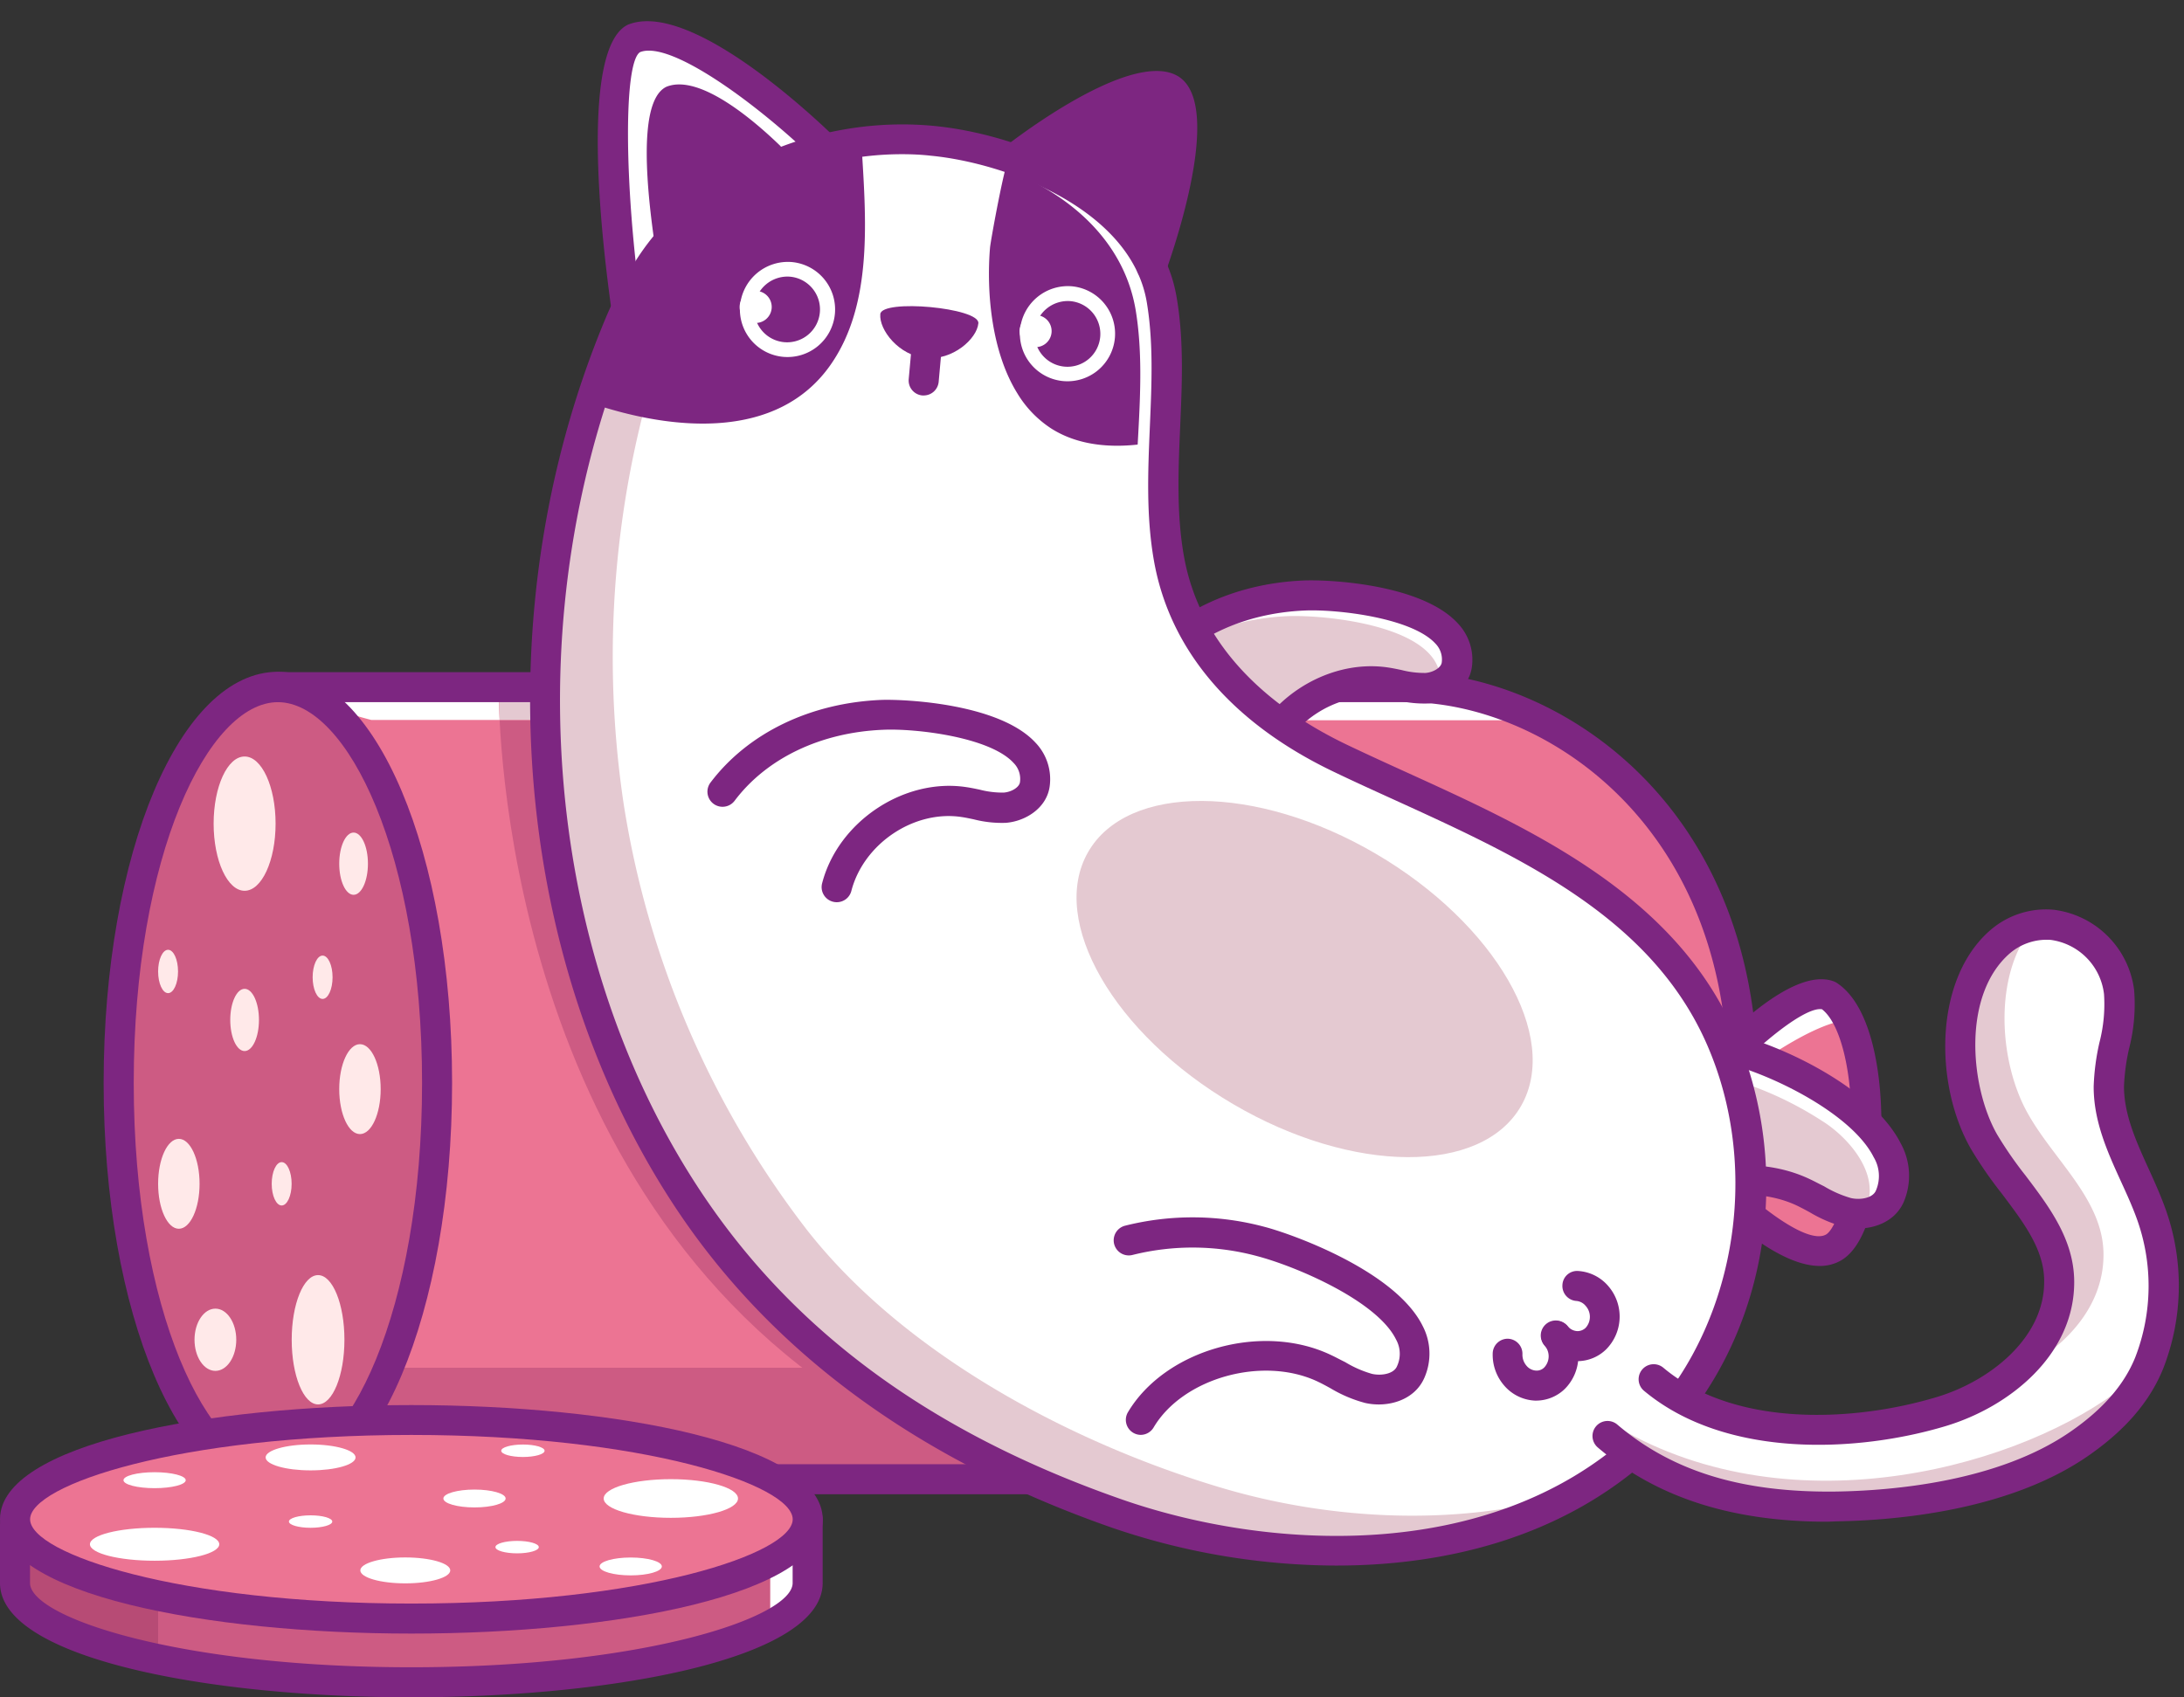 <svg xmlns="http://www.w3.org/2000/svg" viewBox="0 -2.9 298.213 231.81"><rect x="0" y="-2.9" width="298.213" height="231.81" fill="#333333" stroke="none"/><title>Depositphotos_117005002_02</title><g data-name="Layer 2"><g data-name="Layer 20"><path d="M249.67 133.06c-4.9-1.78-16 10.76-16 10.76L232.45 157s12.31 13.63 17.88 10.48 6.67-29.69-.66-34.42z" fill="#ec7493"/><path d="M233.21 157.66l3.53-12.83s10.06-8 15.62-8.42a8.09 8.09 0 0 0-2.69-3.35c-4.9-1.78-16 10.76-16 10.76L232.45 157s.41.45 1.1 1.16z" fill="#fff"/><path d="M248.48 170c-6.68 0-15.61-9.45-17.55-11.61a2.05 2.05 0 0 1-.52-1.56l1.17-13.21a2 2 0 0 1 .51-1.18c2.83-3.19 12.52-13.41 18.27-11.32a2 2 0 0 1 .41.2c4.84 3.11 6.33 12.75 6.1 20.72-.1 3.36-.77 14.54-5.53 17.23a5.73 5.73 0 0 1-2.86.73zm-13.9-13.7c4.75 5.06 12.16 10.87 14.75 9.41 1.25-.71 3.22-5.58 3.45-13.77s-1.41-15-4-17c-2.23-.38-8.5 4.63-13.16 9.74z" fill="#7d2681"/><path d="M192.1 90.9H37.94v108.23H192.1c24.06-.84 45.9-24.23 45.9-54.13s-24.07-54.1-45.9-54.1z" fill="#ec7493"/><path d="M216.75 183.9H37.94v15.23H192.1c11.93-.42 23.32-6.39 31.76-15.94a52.36 52.36 0 0 1-7.11.71z" fill="#cd5b83"/><ellipse cx="37.94" cy="145.02" rx="21.74" ry="54.12" fill="#cd5b83"/><path d="M68.11 91l14.18-.14H38.54a61.49 61.49 0 0 0 12.16 4.57h17.52c-.14-2.78-.11-4.43-.11-4.43z" fill="#fff"/><path d="M209.07 95.47a36.34 36.34 0 0 0-17-4.57h-91.79c.26.49 1.12 2.09 2.44 4.57z" fill="#fff"/><path d="M68.22 95.47c.9 17.72 8.42 83.55 70.39 103.66 17.81 0-24.84-82.77-35.89-103.66z" fill="#cd5b83"/><path d="M100.18 90.72l-17.9.18h18z" fill="#cd5b83"/><path d="M100.28 90.9h-18l-14.17.1s0 1.61.12 4.43h34.5c-1.33-2.43-2.19-4.04-2.45-4.53z" fill="#e4c9d1"/><path d="M37.94 201.18c-13.34 0-23.79-24.67-23.79-56.17S24.6 88.85 37.94 88.85 61.73 113.52 61.73 145s-10.44 56.18-23.79 56.18zm0-108.18c-9.5 0-19.68 20.87-19.68 52s10.18 52.06 19.69 52.06 19.68-20.9 19.68-52.06-10.18-52-19.69-52z" fill="#7d2681"/><path d="M192.1 201.18H37.94a2.05 2.05 0 0 1 0-4.1H192.1c16.95 0 43.84-14.14 43.84-52.06 0-35.91-25.64-52.02-43.84-52.02H37.94a2.05 2.05 0 0 1 0-4.1H192.1C212 88.85 240 106.28 240 145c0 40.94-29.36 56.18-47.9 56.18z" fill="#7d2681"/><ellipse cx="33.4" cy="109.59" rx="4.23" ry="9.17" fill="#ffe9e9"/><ellipse cx="43.43" cy="180.08" rx="3.6" ry="8.83" fill="#ffe9e9"/><ellipse cx="49.15" cy="145.85" rx="2.83" ry="6.14" fill="#ffe9e9"/><ellipse cx="24.42" cy="158.78" rx="2.83" ry="6.14" fill="#ffe9e9"/><ellipse cx="33.4" cy="136.4" rx="1.96" ry="4.25" fill="#ffe9e9"/><ellipse cx="48.28" cy="115.06" rx="1.96" ry="4.25" fill="#ffe9e9"/><ellipse cx="29.41" cy="180.08" rx="2.85" ry="4.25" fill="#ffe9e9"/><ellipse cx="38.46" cy="158.78" rx="1.36" ry="2.96" fill="#ffe9e9"/><ellipse cx="22.95" cy="129.78" rx="1.36" ry="2.96" fill="#ffe9e9"/><ellipse cx="44.05" cy="130.57" rx="1.36" ry="2.96" fill="#ffe9e9"/><path d="M178.11 78.38c-8.29.33-16.7 3.68-21.85 10.49l15.56 13.05c1.92-7.46 9.86-12.78 17.38-11.64 1.86.28 3.69.91 5.56.78s3.88-1.32 4.13-3.2c1.11-8.15-15.72-9.68-20.78-9.48z" fill="#e4c9d1"/><path d="M237.53 142.68a35.9 35.9 0 0 0-18-.15l1.63 24.47c4.65-7.83 16.87-10.91 25-7.06 2 1 3.89 2.28 6.07 2.78s4.84-.18 5.75-2.24c3.94-8.86-14.63-16.31-20.45-17.8z" fill="#e4c9d1"/><path d="M239.72 142c-7.92-2.49-13.23-1.65-20.33 3 .67-.44 2.57-.24 3.37-.27q1.74-.07 3.47 0c2.29.11 5-1.46 7.29-1a47.58 47.58 0 0 1 15.24 6.44c3.44 2.12 8 7.1 6.09 11.82a3.38 3.38 0 0 0 2.41-1.7C261 153 244.55 143.5 239.72 142z" fill="#fff"/><path d="M177.58 78.38c-8.29.33-16.7 3.68-21.85 10.49l.46.38c5.16-5.13 12.45-7.69 19.64-8 5-.2 21.17 1.27 20.82 9a3.43 3.43 0 0 0 1.72-2.42c1.06-8.12-15.73-9.65-20.79-9.45z" fill="#fff"/><path d="M159.69 9.21c-5.1-2.67-20.88 9.3-20.88 9.3l18.43 15s7.55-21.63 2.45-24.3z" fill="#7d2681"/><path d="M86.63 2.32c-5.84 2.82-1.12 36.94-1.12 36.94l27.12-21.88S94.07-.67 86.63 2.32z" fill="#fff"/><path d="M171.83 104a2.06 2.06 0 0 1-2-2.56C172 93 181 87 189.51 88.26c.62.09 1.24.22 1.86.35a12.55 12.55 0 0 0 3.26.4c1.1-.08 2.14-.74 2.23-1.42A3.09 3.09 0 0 0 196 85c-3.22-3.52-13.35-4.7-17.78-4.52-8.5.34-15.9 3.87-20.29 9.68a2.05 2.05 0 1 1-3.27-2.47c5.13-6.8 13.66-10.92 23.4-11.31 3.9-.14 16.17.59 21 5.86a7.21 7.21 0 0 1 1.92 5.94c-.4 3-3.33 4.8-6 5a15.8 15.8 0 0 1-4.38-.48c-.54-.11-1.08-.23-1.63-.31-6.52-1-13.42 3.65-15.08 10.12a2.05 2.05 0 0 1-2.06 1.49z" fill="#7d2681"/><path d="M221.16 169.09a2.05 2.05 0 0 1-1.76-3.1c5.08-8.55 18.27-12.31 27.67-7.87.67.31 1.32.67 2 1a15.17 15.17 0 0 0 3.68 1.61c1.29.29 3 0 3.41-1.06a5 5 0 0 0-.31-4.51c-3-6-14.21-11.51-20.75-13-4-1-7.08-.08-10.94 1.12-1.29.4-2.63.82-4.08 1.19a2.05 2.05 0 1 1-1-4c1.38-.35 2.65-.75 3.88-1.13 4.12-1.29 8-2.5 13.12-1.19 7.16 1.61 19.63 7.55 23.46 15.12a9.15 9.15 0 0 1 .4 8c-1.38 3.13-5.1 4.08-8.08 3.41a18.38 18.38 0 0 1-4.73-2c-.58-.32-1.17-.63-1.76-.92-7.5-3.54-18.38-.5-22.39 6.25a2.06 2.06 0 0 1-1.82 1.08z" fill="#7d2681"/><path d="M88.54 33.76a32 32 0 0 1 3.23-4.25c8.85-9.78 22.65-14.45 35.58-13.2 12 1.15 29.11 8.34 31.31 21.8 1.77 10.82-.63 21.39.54 32.22 1.7 15.64 10.86 24.1 23.84 30.31 19.54 9.34 43.68 17.54 52.49 39.56 7.32 18.29 3.12 41-11.57 54.35-19 17.18-48.79 17.19-71.62 9.2-20.1-7-42.32-20.21-54.83-37.82a127.56 127.56 0 0 1-22.31-59.34 135.79 135.79 0 0 1 9.34-65.11 50.6 50.6 0 0 1 4-7.72z" fill="#fff"/><path d="M138.93 50.85a14.88 14.88 0 0 0 4.59 4.76c4.55 2.91 10.43 2.75 15.5 1.58.27-6.35.69-12.68-.36-19.1-1.4-8.55-12.48-16-20.79-19.5-.49-.21-2.6 11.31-2.69 12.36-.5 6.05.19 14.19 3.75 19.9z" fill="#7d2681"/><path d="M235.52 140.2c-8.81-22-33-30.22-52.49-39.56-13-6.2-22.14-14.67-23.84-30.31-1.18-10.83 1.22-21.4-.54-32.22-2.2-13.45-19.35-20.64-31.31-21.8a43.91 43.91 0 0 0-30.49 8.53c8-4.75 20.89-7.95 30-7.06 12 1.15 26 8.28 28.23 21.73 1.77 10.82-.92 22.56.26 33.39 1.7 15.64 10.86 24.1 23.84 30.31 19.54 9.34 43.68 17.54 52.49 39.56 7.32 18.29 3.12 41-11.57 54.35q-1.77 1.6-3.66 3a50 50 0 0 0 7.47-5.58c14.74-13.31 18.93-36.05 11.61-54.34z" fill="#fff"/><path d="M166.62 200.25c-20.4-6.1-43.19-18.22-56.48-35.23a127.39 127.39 0 0 1-25-58.24 135.85 135.85 0 0 1 6.38-65.47 50.67 50.67 0 0 1 3.66-7.9 32.06 32.06 0 0 1 3-4.4 40.88 40.88 0 0 1 18-12.34 41.8 41.8 0 0 0-24.42 12.84 32 32 0 0 0-3.23 4.25 50.61 50.61 0 0 0-4 7.72 135.79 135.79 0 0 0-9.34 65.11 127.56 127.56 0 0 0 22.31 59.33c12.51 17.61 34.72 30.78 54.83 37.82 19.52 6.84 44.16 7.81 62.75-2.79-15.63 4.78-33.44 3.8-48.46-.7z" fill="#e4c9d1"/><path d="M113.4 46.94c5.88-8.39 4.84-20.08 4.21-30.48a42 42 0 0 0-25.85 13 32 32 0 0 0-3.23 4.25 50.6 50.6 0 0 0-4 7.72c-1.46 3.48-2.74 7.07-3.88 10.71C92 56 106.19 57.23 113.4 46.94z" fill="#7d2681"/><path d="M91.87 10.8c-3 1.42-.57 18.68-.57 18.68L105 18.42s-9.37-9.13-13.13-7.62z" fill="#7d2681"/><path d="M182.46 210.92a95.16 95.16 0 0 1-30.82-5.24c-26.75-9.37-46.95-24.36-60-44.56-21.9-33.83-25.43-81.1-9-120.43a52.62 52.62 0 0 1 4.18-8 33.82 33.82 0 0 1 3.43-4.52c9-9.91 23.26-15.22 37.3-13.87 12 1.16 30.66 8.37 33.13 23.51 1 5.89.71 11.89.46 17.69s-.5 11.81.51 17.51c2.42 13.69 13.45 21.59 22.28 25.81 2.62 1.25 5.33 2.49 8.08 3.74 17.58 8 37.51 17.09 45.44 36.91s2.92 43-12.1 56.64c-12.03 10.89-27.73 14.81-42.89 14.81zm-59.3-192.76c-11.44 0-22.61 4.69-29.88 12.73a29.69 29.69 0 0 0-3 4 48.87 48.87 0 0 0-3.85 7.41c-15.94 38.12-12.54 83.89 8.65 116.61 12.75 19.69 31.7 33.73 57.94 42.92 19.92 7 50.1 8.87 69.57-8.78 13.56-12.29 18.2-34.19 11-52.07-7.32-18.29-25.62-26.63-43.33-34.7-2.77-1.26-5.5-2.5-8.14-3.77-13.9-6.65-22.39-16.61-24.55-28.8-1.09-6.14-.82-12.37-.56-18.4.25-5.86.49-11.39-.41-16.86-2.09-12.76-19.19-19.09-29.48-20.08-1.3-.15-2.63-.21-3.96-.21zm-34.62 15.6z" fill="#7d2681"/><path d="M120 95.28c-8.29.33-16.7 3.68-21.85 10.49l.46.38c5.16-5.13 12.45-7.69 19.64-8 5-.2 21.17 1.27 20.82 9a3.43 3.43 0 0 0 1.72-2.42c1.08-8.12-15.71-9.65-20.79-9.45z" fill="#fff"/><path d="M114.25 120.32a2.06 2.06 0 0 1-2-2.56c2.16-8.42 11.16-14.44 19.67-13.16.62.09 1.24.22 1.86.35a12.37 12.37 0 0 0 3.26.4c1.1-.08 2.14-.74 2.23-1.42a3.09 3.09 0 0 0-.88-2.64c-3.22-3.52-13.31-4.72-17.78-4.52-8.5.34-15.9 3.86-20.29 9.68A2.05 2.05 0 1 1 97 104c5.13-6.8 13.67-10.92 23.4-11.31 3.22-.1 16.08.5 21 5.85a7.21 7.21 0 0 1 1.93 5.94c-.4 3-3.33 4.8-6 5a15.38 15.38 0 0 1-4.38-.48c-.54-.11-1.08-.23-1.63-.31-6.52-1-13.42 3.65-15.08 10.12a2.05 2.05 0 0 1-1.99 1.51z" fill="#7d2681"/><path d="M155.74 193.07A2.05 2.05 0 0 1 154 190c5.08-8.56 18.27-12.31 27.67-7.87.67.31 1.32.67 2 1a15 15 0 0 0 3.67 1.61c1.29.29 3 0 3.42-1.06a4 4 0 0 0-.13-3.62c-2.57-5.28-13.63-10-19-11.41a33.81 33.81 0 0 0-17-.15 2.05 2.05 0 1 1-1-4 37.84 37.84 0 0 1 19 .15c3.63.93 17.94 6 21.65 13.59a8.18 8.18 0 0 1 .2 7.06c-1.38 3.13-5.1 4.09-8.08 3.41a18.29 18.29 0 0 1-4.72-2c-.58-.32-1.17-.64-1.76-.92-7.5-3.54-18.38-.5-22.39 6.25a2.06 2.06 0 0 1-1.79 1.03z" fill="#7d2681"/><path d="M120.2 40c-.19 2.12 2.5 5.66 6.2 6s7-2.63 7.19-4.75-13.2-3.35-13.39-1.25z" fill="#7d2681"/><path d="M126.13 51.11h-.19a2.05 2.05 0 0 1-1.86-2.23l.41-4.54a2.05 2.05 0 0 1 4.09.37l-.41 4.54a2.05 2.05 0 0 1-2.04 1.86z" fill="#7d2681"/><path d="M139.28 42.15a6.5 6.5 0 1 0 7.07-5.95 6.56 6.56 0 0 0-7.07 5.95z" fill="#fff"/><path d="M141.28 42.34a4.49 4.49 0 1 0 4.89-4.11 4.54 4.54 0 0 0-4.89 4.11z" fill="#7d2681"/><path d="M139.22 42.14a2.19 2.19 0 1 0 2.38-2 2.21 2.21 0 0 0-2.38 2z" fill="#fff"/><path d="M101.05 38.84a6.5 6.5 0 1 0 7.07-5.95 6.56 6.56 0 0 0-7.07 5.95z" fill="#fff"/><path d="M103 39a4.49 4.49 0 1 0 4.89-4.11A4.54 4.54 0 0 0 103 39z" fill="#7d2681"/><path d="M101 38.84a2.19 2.19 0 1 0 2.38-2 2.21 2.21 0 0 0-2.38 2z" fill="#fff"/><path d="M85.51 41.31a2.05 2.05 0 0 1-2-1.77C82 28.84 79.25 3.6 85.74.47c8.4-3.37 25.06 12.27 28.32 15.44a2.05 2.05 0 1 1-2.86 2.94c-7.31-7.1-19.53-16.32-23.8-14.63-2.23 1.36-2.22 17.63.15 34.76a2.05 2.05 0 0 1-1.75 2.31z" fill="#7d2681"/><path d="M91.3 31.54a2.05 2.05 0 0 1-2-1.77C87.55 17.33 88.12 10.32 91 8.95c4.63-1.87 12.36 5 15.47 8a2.05 2.05 0 1 1-2.86 2.94c-4.42-4.3-9.09-7.23-10.66-7.23-.77 1.81-.6 9.27.41 16.55a2.05 2.05 0 0 1-1.75 2.32z" fill="#7d2681"/><path d="M157.24 35.59a2.06 2.06 0 0 1-1.94-2.73c3.92-11.26 5.06-21 3.43-21.84-2.35-1.23-11.57 3.72-18.69 9.12a2.05 2.05 0 1 1-2.48-3.27c3.94-3 17.26-12.53 23.08-9.48 6 3.16 1 19.81-1.46 26.82a2.05 2.05 0 0 1-1.94 1.38z" fill="#7d2681"/><path d="M207.71 148.12c-5.38 9.44-23 9.35-39.31-.21s-25.21-25-19.84-34.41 23-9.35 39.31.21 25.22 24.97 19.84 34.41z" fill="#e4c9d1"/><path d="M289.37 132.61a10.52 10.52 0 0 0-9.11-9.17 9.65 9.65 0 0 0-7.09 2.28c-7.25 6.25-6.54 19.7-2.25 27.29 3.61 6.38 10.21 11.7 10.28 19.06.09 9.13-8.4 15.54-16.12 17.85-12.31 3.68-29.12 4.06-39.25-4.44-6.58-3-10 4.62-6.34 7.75 8.94 7.62 19.82 9.82 31.26 9.64 10.8-.17 24.08-2.27 33.18-8.55 4.09-2.83 7.67-6.35 9.57-11.08a29.15 29.15 0 0 0 .21-20.45c-2.08-5.75-5.77-11.16-5.74-17.28.03-4.35 1.96-8.6 1.4-12.9z" fill="#fff"/><path d="M281.21 172.07c.05 5.23-2.72 9.56-6.54 12.75 6.55-3 12.63-8.76 12.55-16.49-.07-7.36-6.67-12.67-10.28-19.06-4-7-4.86-19 .71-25.69a9.66 9.66 0 0 0-4.47 2.14c-7.25 6.25-6.54 19.7-2.25 27.29 3.61 6.39 10.2 11.7 10.28 19.06z" fill="#e4c9d1"/><path d="M220.85 192c-1.36-1.16-2 1.22-1.35 1.22 8.94 7.62 19.82 9.82 31.26 9.64 10.8-.17 24.08-2.27 33.18-8.55.55-.38 5.69-7.57 6.22-8-13.53 10.84-44.97 19.96-69.31 5.69z" fill="#e4c9d1"/><path d="M249.54 204.93c-13.1 0-23.37-3.32-31.37-10.14a2.05 2.05 0 1 1 2.66-3.13c7.56 6.44 17.11 9.32 29.9 9.15 7.72-.12 22.14-1.35 32-8.19 4.42-3.06 7.31-6.38 8.83-10.15a27 27 0 0 0 .18-19c-.61-1.67-1.35-3.3-2.13-5-1.85-4.05-3.75-8.25-3.73-13a31.59 31.59 0 0 1 .79-6 20.74 20.74 0 0 0 .62-6.61 8.46 8.46 0 0 0-7.26-7.39 7.73 7.73 0 0 0-5.56 1.8c-6.58 5.67-5.48 18.22-1.8 24.73a52.86 52.86 0 0 0 3.92 5.67c3.23 4.27 6.57 8.69 6.63 14.38.1 10-8.76 17.19-17.58 19.83-12 3.6-30 4.49-41.16-4.83a2.05 2.05 0 1 1 2.64-3.15c9.87 8.28 26.28 7.35 37.35 4 7.11-2.13 14.73-8 14.65-15.86 0-4.33-2.84-8-5.8-11.94a56.7 56.7 0 0 1-4.22-6.12c-5-8.76-5.06-23.17 2.69-29.86a11.6 11.6 0 0 1 8.61-2.77 12.63 12.63 0 0 1 11 10.95 24.21 24.21 0 0 1-.67 7.94 28.11 28.11 0 0 0-.71 5.24c0 3.81 1.62 7.42 3.36 11.24.78 1.72 1.59 3.51 2.25 5.33a31.1 31.1 0 0 1-.24 21.92c-1.83 4.55-5.2 8.47-10.31 12-10.79 7.45-26.13 8.78-34.31 8.91z" fill="#7d2681"/><path d="M209.84 188.39h-.26a5.88 5.88 0 0 1-4.22-2.09 6.4 6.4 0 0 1-1.54-4.36 2.05 2.05 0 0 1 2-2h.06a2.05 2.05 0 0 1 2 2.11 2.31 2.31 0 0 0 .55 1.57 1.82 1.82 0 0 0 1.29.67 1.44 1.44 0 0 0 1.16-.45 2.23 2.23 0 0 0 0-3 2.05 2.05 0 1 1 3.11-2.68 6.37 6.37 0 0 1-.29 8.6 5.62 5.62 0 0 1-3.86 1.63z" fill="#7d2681"/><path d="M215.43 183h-.26a6 6 0 0 1-4.22-2.09 2.05 2.05 0 1 1 3.11-2.68 1.82 1.82 0 0 0 1.29.67 1.6 1.6 0 0 0 1.16-.45 2.23 2.23 0 0 0 0-3 1.83 1.83 0 0 0-1.26-.67 2.05 2.05 0 0 1-1.91-2.18 2 2 0 0 1 2.18-1.91 5.89 5.89 0 0 1 4.1 2.08 6.36 6.36 0 0 1-.29 8.6 5.61 5.61 0 0 1-3.9 1.63z" fill="#7d2681"/><path d="M2.05 213.3c0 7.49 24.23 13.57 54.12 13.57s54.12-6.07 54.12-13.57v-6H2.05z" fill="#cd5b83"/><path d="M105.17 206.43v11.72c3.28-1.75 5.12-3.7 5.12-5.76v-6z" fill="#fff"/><path d="M21.59 206.43H2.05v6c0 4.2 7.6 7.95 19.54 10.43z" fill="#b74b75"/><path d="M56.17 228.91C28.25 228.91 0 223.55 0 213.3v-7.85a2.05 2.05 0 0 1 4.1 0v7.85c0 4.69 20.28 11.51 52.06 11.51s52.07-6.82 52.07-11.51v-8.71a2.05 2.05 0 0 1 4.1 0v8.71c.01 10.25-28.25 15.61-56.16 15.61z" fill="#7d2681"/><ellipse cx="56.17" cy="204.59" rx="54.12" ry="13.57" fill="#ec7493"/><path d="M56.17 220.21C28.25 220.21 0 214.85 0 204.59S28.25 189 56.17 189s56.17 5.36 56.17 15.62-28.26 15.59-56.17 15.59zm0-27.13c-31.78 0-52.06 6.82-52.06 11.52s20.28 11.51 52.06 11.51 52.07-6.82 52.07-11.51-20.29-11.52-52.07-11.52z" fill="#7d2681"/><ellipse cx="91.6" cy="201.76" rx="9.17" ry="2.64" fill="#fff"/><ellipse cx="21.11" cy="208.01" rx="8.83" ry="2.25" fill="#fff"/><ellipse cx="55.34" cy="211.58" rx="6.14" ry="1.77" fill="#fff"/><ellipse cx="42.41" cy="196.15" rx="6.14" ry="1.77" fill="#fff"/><ellipse cx="64.79" cy="201.76" rx="4.25" ry="1.22" fill="#fff"/><ellipse cx="86.12" cy="211.04" rx="4.25" ry="1.22" fill="#fff"/><ellipse cx="21.11" cy="199.26" rx="4.25" ry="1.09" fill="#fff"/><ellipse cx="42.41" cy="204.91" rx="2.96" ry=".85" fill="#fff"/><ellipse cx="71.4" cy="195.24" rx="2.96" ry=".85" fill="#fff"/><ellipse cx="70.61" cy="208.4" rx="2.96" ry=".85" fill="#fff"/></g></g></svg>